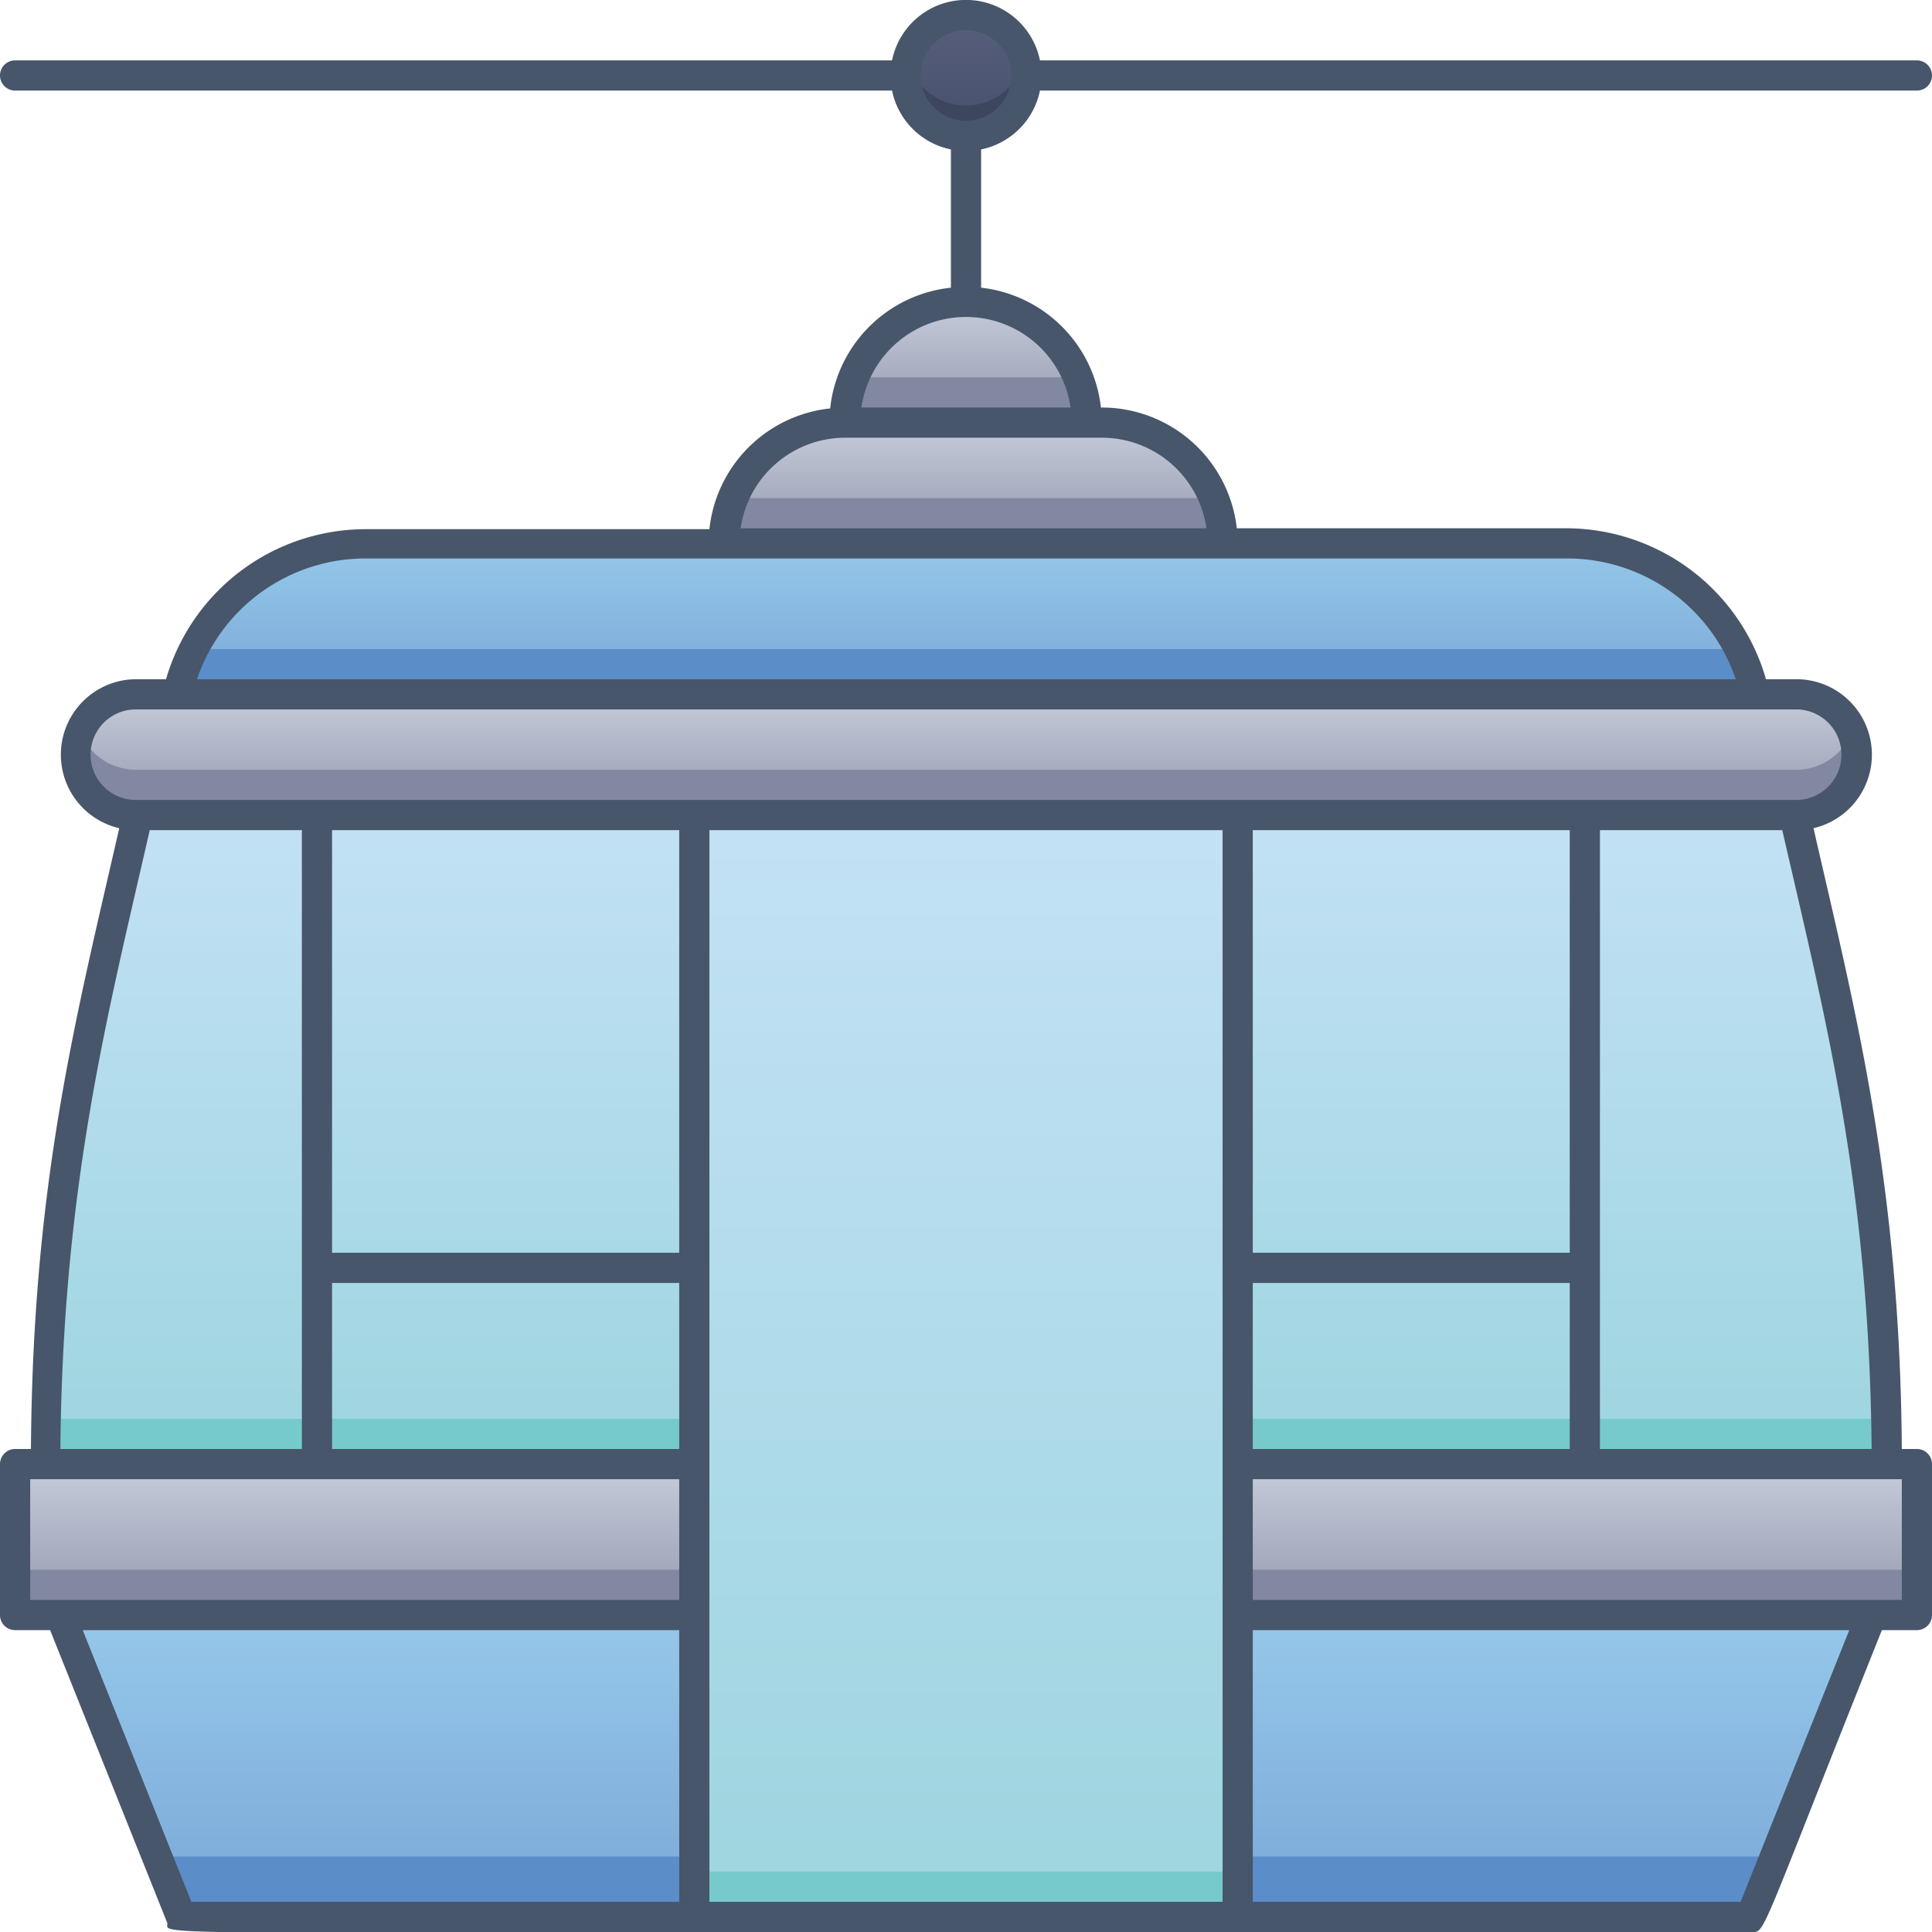 <svg xmlns="http://www.w3.org/2000/svg" xmlns:xlink="http://www.w3.org/1999/xlink" viewBox="0 0 128 128"><defs><style>.cls-1{fill:url(#linear-gradient);}.cls-2{fill:#77cacb;}.cls-3{fill:url(#linear-gradient-2);}.cls-4{fill:#5b8dc9;}.cls-5{fill:url(#linear-gradient-3);}.cls-6{fill:url(#linear-gradient-4);}.cls-7{fill:url(#linear-gradient-5);}.cls-8{fill:#8288a1;}.cls-9{fill:url(#linear-gradient-6);}.cls-10{fill:url(#linear-gradient-7);}.cls-11{fill:url(#linear-gradient-8);}.cls-12{fill:url(#linear-gradient-9);}.cls-13{fill:url(#linear-gradient-10);}.cls-14{fill:url(#linear-gradient-11);}.cls-15{fill:#3d465e;}.cls-16{fill:#47566a;}</style><linearGradient id="linear-gradient" x1="64.01" y1="97.04" x2="64.01" y2="53.32" gradientUnits="userSpaceOnUse"><stop offset="0" stop-color="#9dd5df"/><stop offset="1" stop-color="#c3e1f5"/></linearGradient><linearGradient id="linear-gradient-2" x1="64" y1="46" x2="64" y2="36" gradientUnits="userSpaceOnUse"><stop offset="0" stop-color="#7aa8d7"/><stop offset="1" stop-color="#96c8ea"/></linearGradient><linearGradient id="linear-gradient-3" x1="64" y1="127" x2="64" y2="54" xlink:href="#linear-gradient"/><linearGradient id="linear-gradient-4" x1="23.5" y1="107" x2="23.5" y2="97" gradientUnits="userSpaceOnUse"><stop offset="0" stop-color="#949aaf"/><stop offset="1" stop-color="#c6ccda"/></linearGradient><linearGradient id="linear-gradient-5" x1="104.5" x2="104.5" xlink:href="#linear-gradient-4"/><linearGradient id="linear-gradient-6" x1="103" y1="127" x2="103" y2="107" xlink:href="#linear-gradient-2"/><linearGradient id="linear-gradient-7" x1="25" y1="127" x2="25" y2="107" xlink:href="#linear-gradient-2"/><linearGradient id="linear-gradient-8" x1="64.5" y1="36" x2="64.5" y2="28" xlink:href="#linear-gradient-4"/><linearGradient id="linear-gradient-9" x1="64" y1="28" x2="64" y2="20" xlink:href="#linear-gradient-4"/><linearGradient id="linear-gradient-10" x1="64" y1="54" x2="64" y2="46" xlink:href="#linear-gradient-4"/><linearGradient id="linear-gradient-11" x1="64" y1="9" x2="64" y2="1" gradientUnits="userSpaceOnUse"><stop offset="0" stop-color="#464f6b"/><stop offset="1" stop-color="#575f7c"/></linearGradient></defs><title>Cable Car</title><g id="Cable_Car" data-name="Cable Car"><path class="cls-1" d="M119,53.32C122.41,70,125,80,125,97c0,.1,5.21,0-121.94,0,0-17,2.56-27,6-43.68Z"/><rect class="cls-2" x="3" y="94" width="122" height="3"/><path class="cls-3" d="M11.72,46A12.85,12.85,0,0,1,24.26,36h79.48a12.86,12.86,0,0,1,12.54,10"/><path class="cls-4" d="M116.28,46H11.72a12.63,12.63,0,0,1,1.09-3H115.19A12.63,12.63,0,0,1,116.28,46Z"/><rect class="cls-5" x="46" y="54" width="36" height="73"/><rect class="cls-2" x="46" y="124" width="36" height="3"/><rect class="cls-6" x="1" y="97" width="45" height="10"/><rect class="cls-7" x="82" y="97" width="45" height="10"/><rect class="cls-8" x="1" y="104" width="45" height="3"/><rect class="cls-8" x="82" y="104" width="45" height="3"/><path class="cls-9" d="M124,107l-8,20H82V107Z"/><path class="cls-10" d="M46,107v20H12c-2.82-7.06-6.43-16.08-8-20Z"/><path class="cls-11" d="M81,36c-34.15,0-33-.1-33,0a8,8,0,0,1,8-8H73A8,8,0,0,1,81,36Z"/><path class="cls-8" d="M81,36H48a8.09,8.09,0,0,1,.58-3H80.42A8.09,8.09,0,0,1,81,36Z"/><path class="cls-12" d="M72,28c-16.82,0-16-.1-16,0a8,8,0,0,1,16,0Z"/><path class="cls-8" d="M72,28H56a8.09,8.09,0,0,1,.58-3H71.42A8.09,8.09,0,0,1,72,28Z"/><path class="cls-13" d="M119,54H9a4,4,0,0,1,0-8H119a4,4,0,0,1,0,8Z"/><path class="cls-8" d="M119,54H9a4,4,0,0,1-3.7-5.5A4,4,0,0,0,9,51H119a4,4,0,0,0,3.7-2.5A4,4,0,0,1,119,54Z"/><polygon class="cls-4" points="46 123 46 127 12 127 10.4 123 46 123"/><polygon class="cls-4" points="117.6 123 116 127 82 127 82 123 117.6 123"/><circle class="cls-14" cx="64" cy="5" r="4"/><path class="cls-15" d="M64,9a4,4,0,0,1-3.87-5,4,4,0,0,0,7.74,0A4,4,0,0,1,64,9Z"/><path class="cls-16" d="M127,96h-1c-.12-17.78-3.12-29.17-5.85-41.13A5,5,0,0,0,119,45h-2a13.78,13.78,0,0,0-13.3-10H81.94a9,9,0,0,0-9-8A9,9,0,0,0,65,19.06V9.9A5,5,0,0,0,68.9,6H127a1,1,0,0,0,0-2H68.9a5,5,0,0,0-9.8,0H1A1,1,0,0,0,1,6H59.1A5,5,0,0,0,63,9.9v9.16a9,9,0,0,0-8,8,9,9,0,0,0-8,8H24.26A13.78,13.78,0,0,0,11,45H9a5,5,0,0,0-1.1,9.87C5,67.56,2.17,78.36,2.05,96H1a1,1,0,0,0-1,1v10a1,1,0,0,0,1,1H3.32l7.75,19.37c.39,1-7,.63,104.93.63,1,0,.36.79,8.68-20H127a1,1,0,0,0,1-1V97A1,1,0,0,0,127,96Zm-3,0H106V55h12.08C121,67.69,123.84,78.66,124,96ZM83,96V85h21V96Zm21-41V83H83V55ZM61,5a3,3,0,1,1,3,3A3,3,0,0,1,61,5Zm3,16a7,7,0,0,1,6.93,6H57.07A7,7,0,0,1,64,21Zm-8,8H73a7,7,0,0,1,6.93,6H49.07A7,7,0,0,1,56,29ZM24.26,37h79.48A11.79,11.79,0,0,1,115,45H13.05A11.79,11.79,0,0,1,24.26,37ZM6,50a3,3,0,0,1,3-3H119a3,3,0,0,1,0,6H9A3,3,0,0,1,6,50ZM22,85H45V96H22Zm23-2H22V55H45ZM9.92,55H20V96H4C4.16,78.5,7.12,67.28,9.92,55ZM2,98H45v8H2Zm3.48,10H45v18H12.68ZM47,55H81v71H47Zm68.32,71H83V108h39.52ZM126,106H83V98h43Z"/></g></svg>